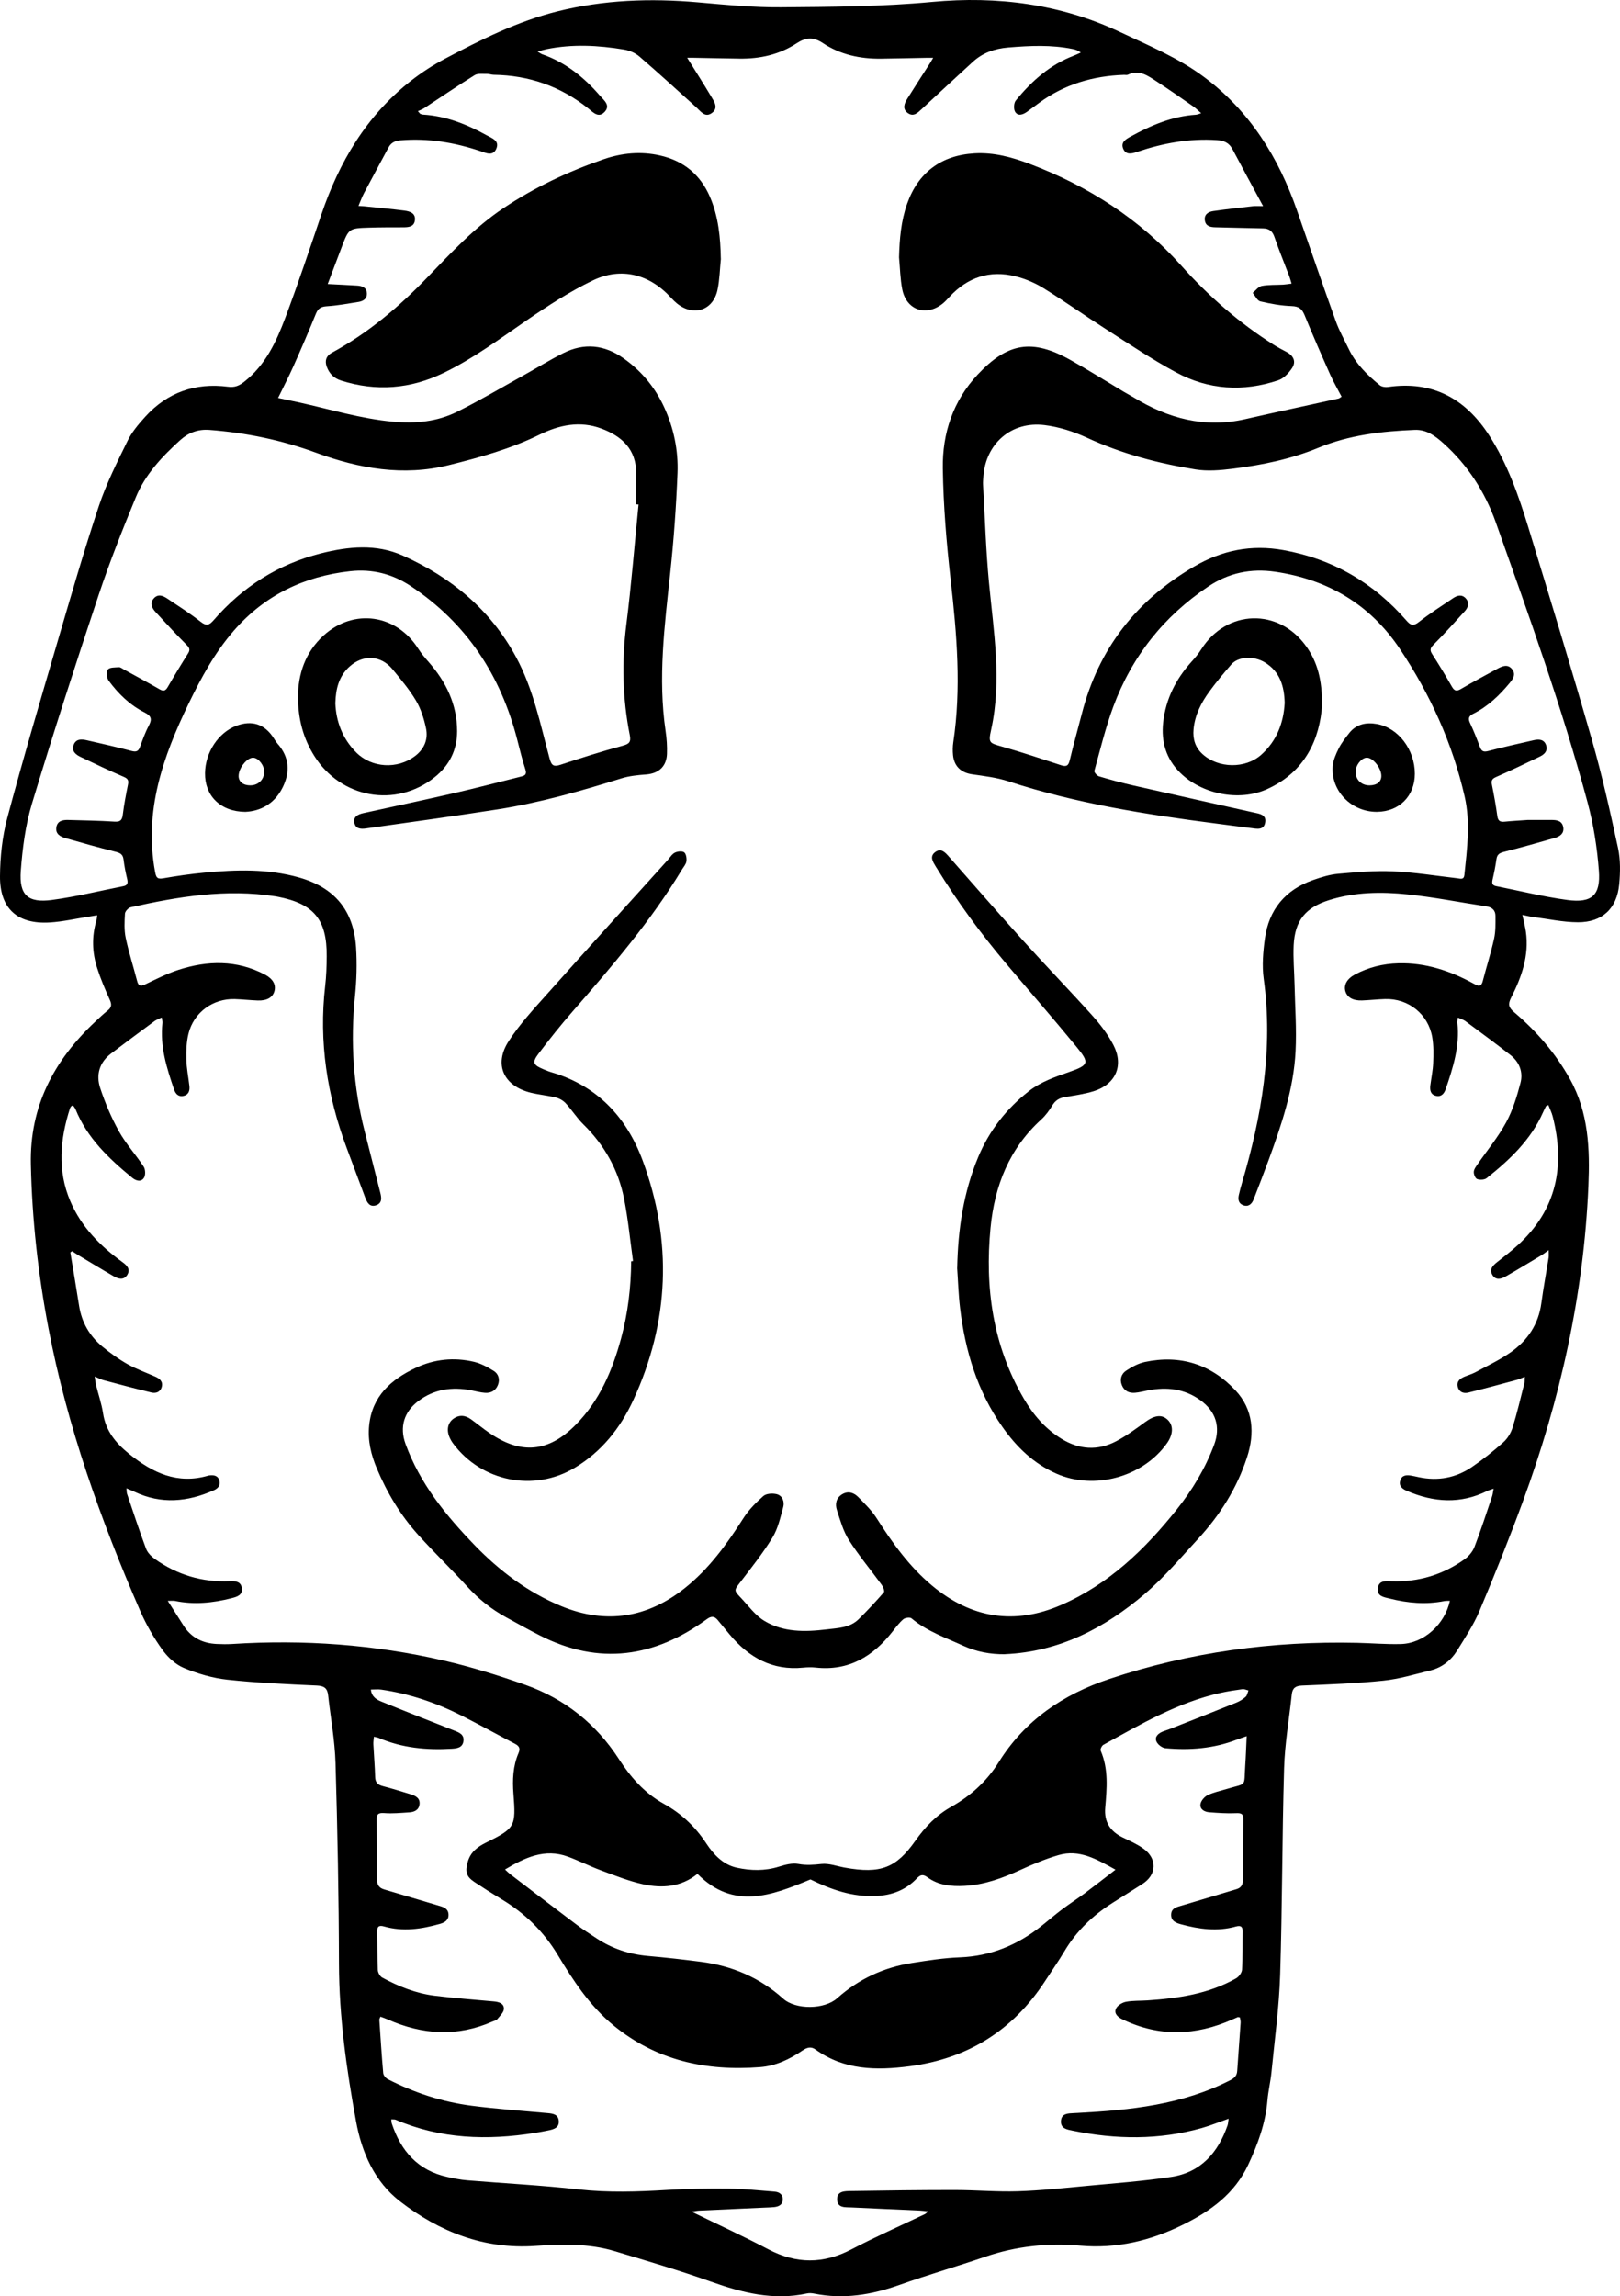 <?xml version="1.0" encoding="UTF-8"?>
<svg id="Layer_1" data-name="Layer 1" xmlns="http://www.w3.org/2000/svg" viewBox="0 0 635.16 900">
  <path d="M596.89,358.6c.54,2.55,1.07,4.51,1.36,6.49,1.36,9.39-1.66,17.87-5.81,26-1.3,2.54-.88,3.86,1.17,5.6,8.81,7.47,16.27,16.09,21.92,26.23,7.32,13.13,7.86,27.45,7.24,41.92-1.81,42.69-11.07,83.86-25.77,123.85-5.29,14.39-11.01,28.63-16.96,42.76-2.28,5.41-5.61,10.41-8.72,15.43-2.42,3.91-5.96,6.71-10.5,7.83-6.1,1.5-12.2,3.35-18.41,4-10.61,1.1-21.29,1.47-31.96,1.93-2.58.11-3.72,1.05-3.98,3.49-1.03,9.64-2.73,19.27-3.01,28.93-.79,26.98-.69,53.98-1.55,80.95-.41,12.77-2.16,25.51-3.41,38.25-.36,3.67-1.26,7.28-1.57,10.95-.76,8.96-3.75,17.17-7.54,25.24-5.36,11.42-14.74,18.15-25.62,23.53-12.74,6.29-25.99,9.45-40.26,8.19-12.71-1.12-25.17.2-37.33,4.38-11.1,3.81-22.41,7.04-33.46,10.99-10.94,3.91-21.94,5.74-33.45,3.44-.94-.19-1.97-.27-2.89-.07-13.08,2.84-25.32-.24-37.6-4.62-12.42-4.43-25.11-8.13-37.74-11.95-10.21-3.09-20.74-2.77-31.22-2.06-20.06,1.37-37.52-5.54-52.99-17.48-10.02-7.73-15.01-19.24-17.22-31.3-3.74-20.42-6.66-40.98-6.71-61.88-.06-26.21-.58-52.42-1.35-78.62-.26-8.89-1.92-17.74-2.9-26.61-.3-2.68-1.56-3.62-4.37-3.75-11.73-.54-23.48-1.04-35.14-2.3-5.8-.63-11.64-2.35-17.05-4.6-3.28-1.36-6.35-4.23-8.46-7.18-3.37-4.7-6.33-9.83-8.64-15.13-15.58-35.78-28.64-72.41-35.99-110.86-4.06-21.21-6.43-42.58-6.9-64.21-.49-22.74,9.02-40.68,25.11-55.8,1.63-1.53,3.24-3.09,4.99-4.47,1.6-1.26,1.66-2.43.83-4.26-1.83-4.06-3.59-8.19-4.94-12.42-1.97-6.13-2.16-12.4-.28-18.65.16-.52.16-1.09.28-2.03-1.28.21-2.28.39-3.29.54-5.08.79-10.13,1.96-15.24,2.28C6.86,362.33-.1,356.15,0,343.41c.06-7.6.88-15.42,2.83-22.74,6.16-23.07,12.93-45.97,19.65-68.89,5.24-17.88,10.41-35.8,16.29-53.48,2.93-8.79,7.17-17.18,11.25-25.53,1.67-3.42,4.27-6.5,6.86-9.36,8.72-9.63,19.69-13.48,32.53-11.83,2.5.32,4.19-.28,6.25-1.88,8.38-6.53,12.63-15.68,16.19-25.14,5.02-13.35,9.54-26.89,14.12-40.4,7-20.67,17.72-38.84,35.13-52.47,4.18-3.27,8.72-6.21,13.42-8.7,14.08-7.46,28.37-14.6,43.91-18.51C236.6-.08,255.06-.74,273.68.91c10.83.96,21.7,2.02,32.55,1.93,19.77-.16,39.53-.25,59.29-2.1,25.4-2.37,50.2.78,73.61,11.81,11.33,5.34,22.94,10.14,33.05,17.71,17.89,13.39,29.11,31.46,36.36,52.28,5.04,14.48,10.02,28.98,15.21,43.41,1.34,3.73,3.34,7.22,5.05,10.81,2.79,5.84,7.27,10.25,12.2,14.24.77.62,2.19.82,3.22.67,17.52-2.53,30.41,4.61,39.7,19.07,7.1,11.05,11.44,23.36,15.25,35.8,8.5,27.76,16.97,55.52,24.97,83.42,4.01,13.98,7.18,28.21,10.25,42.43.98,4.56.89,9.5.46,14.19-.87,9.48-6.63,14.92-16.16,14.89-5.96-.02-11.92-1.35-17.87-2.11-1.13-.15-2.24-.43-3.93-.77ZM571.58,398.8c-.09,1.02-.24,1.59-.18,2.13.99,9.07-1.69,17.49-4.56,25.88-.62,1.81-1.74,3.2-3.86,2.69-2.14-.51-2.42-2.28-2.17-4.17.37-2.89.99-5.77,1.1-8.66.13-3.38.21-6.83-.36-10.14-1.58-9.09-9.36-15.25-18.51-14.96-3.01.09-6,.44-9.01.55-3.56.14-5.86-1.21-6.55-3.66-.68-2.43.65-4.84,3.74-6.5,5.32-2.84,11.01-4.25,17.04-4.41,10.61-.29,20.28,2.93,29.45,7.94,1.57.86,2.95,1.72,3.65-.98,1.43-5.55,3.2-11.01,4.43-16.6.64-2.88.55-5.95.54-8.93,0-2.24-1.34-3.41-3.63-3.76-10.26-1.54-20.47-3.59-30.78-4.67-10.35-1.08-20.78-.94-30.88,2.26-9.19,2.91-13.34,8.04-13.82,17.6-.25,5.12.23,10.28.34,15.42.19,8.73.84,17.48.4,26.18-.74,14.8-5.47,28.74-10.52,42.54-1.9,5.2-3.91,10.36-5.91,15.51-.7,1.81-1.98,3.05-4.04,2.34-1.9-.66-2.18-2.32-1.76-4.1.35-1.51.74-3.02,1.18-4.51,7.77-26.21,12.35-52.72,8.55-80.21-.7-5.11-.24-10.51.46-15.66,1.55-11.41,8-19.16,18.89-22.99,3.19-1.12,6.52-2.16,9.86-2.46,7.14-.63,14.34-1.28,21.48-.96,8.41.37,16.78,1.75,25.17,2.71,1.23.14,2.62.73,2.83-1.3,1.06-10.24,2.44-20.49.1-30.73-4.78-20.89-13.52-40.06-25.38-57.82-11.69-17.5-28.29-27.28-48.98-30.29-9.41-1.37-18.14.44-26.11,5.77-17.51,11.72-30.02,27.47-37.31,47.18-3.02,8.17-5.08,16.7-7.4,25.11-.15.53,1.02,1.91,1.81,2.14,4.46,1.33,8.97,2.56,13.51,3.59,15.71,3.58,31.45,7.05,47.17,10.59,2.15.48,4.97.75,4.49,3.82-.51,3.3-3.36,2.54-5.64,2.26-4.53-.55-9.05-1.18-13.57-1.76-27.57-3.55-54.97-7.89-81.51-16.56-4.55-1.48-9.42-2.05-14.19-2.74-4.3-.62-7.05-3.08-7.49-7.54-.16-1.63-.14-3.32.1-4.94,3.19-21.26,1.4-42.39-1.01-63.58-1.65-14.54-2.87-29.2-3.09-43.82-.21-13.74,3.99-26.47,13.68-36.8,11.77-12.54,21.37-14.1,36.31-5.74,7.11,3.98,14.02,8.34,21.02,12.52,1.25.75,2.55,1.41,3.79,2.17,13.51,8.25,27.83,12.15,43.68,8.55,12.19-2.78,24.43-5.38,36.64-8.09.42-.09.78-.47,1.23-.74-1.53-2.95-3.15-5.71-4.45-8.61-3.44-7.72-6.83-15.45-10.03-23.27-1.01-2.48-2.2-3.52-5.05-3.62-4.14-.14-8.3-.89-12.34-1.85-1.19-.28-1.99-2.17-2.98-3.32,1.17-.95,2.24-2.48,3.55-2.73,2.74-.52,5.6-.35,8.41-.51,1.01-.06,2.01-.24,3.28-.4-.37-1.19-.57-2.02-.87-2.81-1.96-5.17-4.07-10.3-5.87-15.53-.8-2.31-2.14-3.26-4.46-3.3-6.21-.11-12.42-.3-18.63-.43-1.98-.04-3.84-.39-4.17-2.71-.33-2.36,1.38-3.37,3.31-3.65,5.17-.75,10.37-1.32,15.56-1.91.98-.11,1.98-.02,3.97-.02-4.3-7.97-8.19-15.1-11.99-22.29-1.33-2.53-3.27-3.4-6.08-3.59-10.86-.74-21.27,1.2-31.48,4.66-2.02.69-4.23,1.21-5.29-1.26-1.06-2.48.89-3.68,2.74-4.71,8.05-4.44,16.39-8.03,25.74-8.64.53-.03,1.05-.29,2.09-.59-1.26-1.09-2.12-1.98-3.12-2.67-4.78-3.32-9.55-6.67-14.43-9.84-3.37-2.19-6.78-4.73-11.22-2.58-.4.19-.96.04-1.44.05-12.14.4-23.34,3.68-33.24,10.91-1.65,1.2-3.26,2.44-4.93,3.62-1.56,1.1-3.51,1.76-4.59-.08-.63-1.07-.51-3.42.27-4.38,6.2-7.62,13.41-14.04,22.78-17.6.92-.35,1.81-.8,2.71-1.21-1.13-.89-2.13-1.18-3.15-1.39-8.38-1.71-16.78-1.31-25.24-.61-5.35.44-10.04,2.06-13.99,5.69-6.72,6.17-13.43,12.35-20.1,18.56-1.56,1.45-3.15,3.01-5.31,1.48-2.33-1.65-1.36-3.82-.2-5.69,2.92-4.69,5.95-9.31,8.93-13.97.34-.53.64-1.08,1.18-2-1.25,0-2.07-.01-2.9,0-5.82.11-11.64.25-17.46.33-8.24.11-16.07-1.56-23-6.19-3.57-2.38-6.66-2.15-10.11.12-6.79,4.46-14.4,6.16-22.45,6.05-6.02-.08-12.03-.22-18.05-.33-.79-.01-1.59,0-2.47,0,3.3,5.3,6.42,10.19,9.39,15.16,1.22,2.04,2.99,4.49.3,6.47-2.7,1.98-4.35-.61-6.11-2.2-7.42-6.69-14.78-13.44-22.35-19.96-1.6-1.38-3.89-2.35-6-2.7-10.11-1.69-20.27-2.21-30.41-.15-.97.2-1.92.51-3.51.93,1.03.61,1.39.91,1.81,1.06,9.18,3.18,16.43,9.04,22.69,16.27,1.58,1.83,4.28,3.77,1.75,6.4-2.36,2.45-4.47.08-6.29-1.38-10.87-8.7-23.27-13.03-37.15-13.23-.86-.01-1.72-.38-2.58-.35-1.65.05-3.63-.28-4.88.49-6.67,4.14-13.15,8.59-19.72,12.89-.78.51-1.68.83-2.53,1.23l.91,1.04c.36.1.71.28,1.07.3,9.04.54,17.19,3.8,25,8.12,2.06,1.14,5.08,2.07,3.78,5.21-1.31,3.15-4.09,1.71-6.33.96-10.15-3.39-20.5-5.12-31.24-4.21-2.15.18-3.69.9-4.71,2.81-3.2,5.99-6.46,11.95-9.63,17.95-.79,1.5-1.36,3.12-2.15,4.95.98.06,1.54.08,2.1.13,5.29.55,10.6,1.02,15.87,1.7,2.15.28,4.53.98,4.15,3.85-.35,2.62-2.62,2.7-4.76,2.71-4.37,0-8.74,0-13.11.13-8.04.25-8.04.29-10.87,7.75-1.74,4.6-3.49,9.19-5.44,14.35,4.13.21,7.77.38,11.4.6,1.96.12,3.81.62,3.95,3,.12,2.16-1.43,3.11-3.29,3.41-4.11.66-8.23,1.42-12.38,1.69-2.26.15-3.44.78-4.31,2.94-2.81,6.93-5.78,13.79-8.83,20.62-1.8,4.04-3.85,7.96-6,12.39,2.89.61,5.6,1.16,8.31,1.76,12.2,2.7,24.16,6.38,36.75,7.54,8.92.82,17.34,0,25.22-3.93,8.76-4.36,17.21-9.37,25.77-14.12,5.26-2.92,10.38-6.11,15.75-8.81,8.19-4.12,16.13-3.32,23.64,2,6.98,4.94,12.26,11.27,15.86,19.01,3.83,8.26,5.67,17.06,5.31,26.05-.52,13.08-1.46,26.17-2.86,39.18-2.21,20.58-4.85,41.11-1.81,61.83.44,2.96.65,6.01.54,9-.19,4.98-3.31,7.7-8.2,8.06-3.26.24-6.6.57-9.7,1.54-15.96,4.98-32.02,9.56-48.56,12.15-17.17,2.69-34.39,5.02-51.59,7.47-2.04.29-4.16.15-4.53-2.4-.35-2.34,1.51-3.11,3.41-3.58.47-.12.95-.21,1.42-.31,11.47-2.52,22.97-4.96,34.41-7.59,8.61-1.98,17.16-4.21,25.73-6.36,1.42-.36,2.85-.57,2.11-2.85-1.25-3.87-2.21-7.84-3.23-11.79-6.47-25.17-19.84-45.56-41.66-60.08-7.24-4.82-15.2-6.84-23.82-5.88-18.1,2.01-33.51,9.43-45.57,23.27-7.47,8.57-12.84,18.47-17.76,28.63-10.08,20.84-17.59,42.17-13.16,65.94.42,2.26.85,2.94,3.22,2.53,5.35-.93,10.74-1.71,16.15-2.22,12.42-1.18,24.85-1.55,37.02,1.89,13.99,3.95,21.48,12.93,22.41,27.43.41,6.36.22,12.84-.43,19.19-1.83,17.88-.64,35.49,3.8,52.89,2.04,8,4.05,16,6.11,23.99.52,2.02.8,4.11-1.54,4.96-2.57.93-3.63-1.04-4.39-3.07-2.42-6.46-4.82-12.92-7.23-19.37-7.67-20.52-10.97-41.61-8.43-63.5.45-3.85.57-7.75.6-11.63.1-14.37-5-20.54-19.1-23.31-.38-.07-.76-.14-1.15-.2-19.19-2.99-37.93.13-56.57,4.3-.94.21-2.23,1.6-2.28,2.51-.19,3.15-.35,6.43.29,9.49,1.2,5.69,3.01,11.25,4.47,16.89.5,1.94,1.29,2.23,3.1,1.37,4.29-2.04,8.56-4.24,13.05-5.7,11.48-3.73,22.91-3.96,33.94,1.82,3.15,1.65,4.42,3.96,3.75,6.48-.65,2.47-2.92,3.82-6.51,3.69-3.01-.11-6-.45-9.01-.55-8.54-.28-16.11,5.2-18.18,13.56-.8,3.24-.91,6.73-.83,10.09.08,3.48.8,6.93,1.19,10.41.2,1.79-.26,3.4-2.23,3.88-1.98.48-3.16-.73-3.75-2.43-2.9-8.48-5.62-16.99-4.58-26.17.07-.59-.16-1.21-.3-2.14-1.17.59-2.1.9-2.85,1.45-5.69,4.2-11.37,8.42-17.01,12.69-4.59,3.48-5.96,8.36-4.25,13.52,1.93,5.85,4.37,11.62,7.36,16.99,2.72,4.88,6.6,9.11,9.68,13.82.71,1.08.79,3.33.12,4.38-1.13,1.78-3.11,1.2-4.6-.02-9.14-7.51-17.66-15.54-22.23-26.85-.23-.56-.68-1.04-1.03-1.54-.37.22-.58.28-.69.41-.18.22-.36.47-.45.74-3.91,12.15-5.02,24.38.12,36.42,4.27,10.01,11.67,17.54,20.39,23.84,1.75,1.26,3.35,2.79,1.92,5.07-1.33,2.11-3.42,1.59-5.18.58-4.78-2.76-9.49-5.64-14.23-8.48-.74-.45-1.46-.94-2.18-1.42-.24.16-.48.32-.71.48,1.15,6.96,2.34,13.92,3.43,20.89,1.02,6.54,4.13,11.92,9.18,16.07,3.06,2.51,6.31,4.87,9.75,6.81,3.45,1.95,7.23,3.3,10.87,4.9,1.74.76,3.13,1.86,2.63,3.96-.5,2.1-2.27,2.73-4.11,2.28-6.3-1.51-12.55-3.19-18.81-4.85-.97-.26-1.88-.78-3.39-1.42.24,1.54.31,2.47.53,3.37.91,3.68,2.17,7.29,2.74,11.02,1.05,6.91,4.92,11.64,10.2,15.92,9.23,7.47,18.99,12.1,31.13,8.52.09-.03.19-.03.29-.05,1.78-.23,3.43.01,4,1.98.57,1.95-.61,3.14-2.25,3.87-10.24,4.53-20.56,5.5-30.98.58-.92-.43-1.86-.81-3.19-1.39.1,1.07.04,1.64.21,2.15,2.43,7.17,4.78,14.38,7.43,21.47.59,1.59,2.05,3.08,3.48,4.1,8.76,6.21,18.55,9.15,29.32,8.69,2.12-.09,4.4.03,4.77,2.67.4,2.83-1.91,3.45-4.05,4-7.33,1.86-14.71,2.61-22.21,1.05-.6-.12-1.25-.02-2.77-.02,2.31,3.63,4.25,6.7,6.21,9.75,3.03,4.72,7.49,6.9,12.97,7.16,2.03.1,4.08.12,6.11,0,28-1.79,55.73.2,83.05,6.53,10.75,2.49,21.37,5.79,31.78,9.47,15.48,5.47,27.8,15.26,36.77,29.13,4.59,7.09,10.04,13.33,17.57,17.5,6.82,3.78,12.3,8.89,16.65,15.5,2.85,4.33,6.57,8.4,12.03,9.57,5.44,1.17,10.94,1.31,16.42-.4,2.46-.77,5.26-1.53,7.68-1.08,3.13.58,5.96.34,9.05.01,2.95-.32,6.07.87,9.12,1.42,14.2,2.57,20.2.08,27.69-10.5,3.85-5.44,8.25-10.06,14.01-13.29,7.71-4.31,14.02-10.07,18.7-17.55,10.26-16.43,25.22-26.54,43.3-32.58,31.56-10.54,64.01-14.94,97.21-14.18,5.72.13,11.46.63,17.17.47,8.94-.25,17.18-7.64,19.2-16.95-.8.04-1.54-.02-2.24.12-7.2,1.41-14.31.78-21.36-.99-2.25-.56-5.09-.87-4.66-4.07.42-3.2,3.28-2.78,5.57-2.71,10.47.31,19.98-2.57,28.46-8.64,1.63-1.17,3.16-2.99,3.87-4.84,2.51-6.52,4.66-13.18,6.9-19.8.28-.83.34-1.73.59-3.02-1.19.42-1.84.58-2.42.87-10.51,5.23-21.02,4.54-31.53.02-1.83-.79-3.37-1.91-2.62-4.17.69-2.11,2.52-2.14,4.36-1.81.95.17,1.9.38,2.85.59,7.52,1.6,14.57.3,20.87-3.99,4.32-2.94,8.43-6.23,12.33-9.7,1.64-1.46,2.96-3.66,3.62-5.78,1.78-5.74,3.14-11.62,4.63-17.45.17-.66.09-1.39.15-2.46-1.22.51-1.98.93-2.79,1.15-6.44,1.73-12.87,3.49-19.35,5.08-1.83.45-3.61-.15-4.14-2.25-.53-2.11.84-3.23,2.59-3.97,1.43-.6,2.96-1.02,4.32-1.75,4.68-2.54,9.55-4.82,13.89-7.86,6.59-4.63,10.85-10.96,11.96-19.21.8-5.96,1.92-11.89,2.85-17.83.12-.79.02-1.61.02-2.97-1.22.88-1.94,1.48-2.74,1.96-4.74,2.84-9.45,5.71-14.25,8.44-1.77,1-3.87,1.47-5.12-.75-1.21-2.15.22-3.6,1.85-4.9,2.74-2.17,5.52-4.3,8.1-6.64,15.3-13.89,18.71-31.06,13.75-50.48-.39-1.53-1.12-2.97-1.7-4.48-.61.3-.87.33-.94.47-.41.77-.79,1.55-1.14,2.34-4.78,10.84-13.1,18.66-22.13,25.84-.85.67-2.64.75-3.72.35-.72-.27-1.37-1.87-1.31-2.84.06-1.04.88-2.09,1.53-3.03,3.74-5.43,8.01-10.57,11.14-16.33,2.6-4.77,4.24-10.17,5.63-15.47,1.11-4.2-.39-8.17-3.91-10.93-5.8-4.53-11.73-8.9-17.65-13.28-.79-.59-1.82-.87-3-1.42ZM488.81,680.47c-1.69.59-2.76.92-3.8,1.33-9.07,3.53-18.5,4.28-28.08,3.4-1.3-.12-3.06-1.48-3.54-2.69-.76-1.9.83-3.18,2.6-3.89.72-.29,1.48-.49,2.2-.77,8.85-3.49,17.7-6.95,26.52-10.51,1.33-.54,2.62-1.34,3.68-2.29.62-.55.75-1.64,1.1-2.49-.79-.18-1.62-.6-2.37-.5-2.88.39-5.77.83-8.61,1.46-16.65,3.71-31.19,12.22-45.89,20.34-.62.34-1.31,1.75-1.08,2.28,3.15,7.29,2.43,14.85,1.79,22.41-.47,5.56,1.98,9.27,6.89,11.65,2.7,1.31,5.5,2.54,7.94,4.25,5.66,3.95,5.45,10.35-.27,13.97-3.94,2.49-7.88,4.98-11.81,7.48-7.65,4.86-14.03,10.96-18.71,18.82-2.38,4-5.07,7.82-7.61,11.73-12.57,19.33-30.29,30.41-53.17,33.4-13.02,1.7-25.62,1.54-36.86-6.57-1.82-1.31-3.42-.73-5.07.39-5.05,3.44-10.52,6.05-16.64,6.52-21.18,1.64-40.76-2.59-57.55-16.41-9.23-7.59-15.69-17.45-21.76-27.52-5.5-9.13-12.78-16.27-21.85-21.74-3.66-2.21-7.26-4.51-10.82-6.86-3.35-2.21-3.73-4.18-2.64-7.95,1.12-3.87,3.83-5.86,7.16-7.51,11.43-5.66,11.75-6.3,10.75-19.12-.43-5.48-.2-10.9,2.01-16.02.83-1.92.1-2.82-1.53-3.66-6.97-3.64-13.85-7.45-20.86-11-9.94-5.03-20.4-8.56-31.45-10.17-1.26-.18-2.56-.02-4.08-.02.35,2.94,2.31,3.97,4.22,4.75,9.44,3.84,18.92,7.56,28.4,11.29,1.97.77,4.03,1.54,3.69,4.14-.34,2.6-2.49,2.89-4.62,3.02-9.81.58-19.4-.3-28.54-4.22-.5-.22-1.07-.28-1.95-.5-.09,1.14-.26,2.07-.21,2.99.21,4.27.58,8.53.7,12.79.06,2.15,1.02,3.07,3,3.59,3.66.95,7.28,2.09,10.9,3.19,1.95.6,3.78,1.51,3.49,3.96-.26,2.21-2.02,3.01-3.99,3.13-3.28.21-6.59.54-9.85.29-2.46-.19-3.04.56-2.99,2.83.14,7.67.18,15.34.15,23.01,0,2.14.69,3.46,2.84,4.09,7.16,2.08,14.28,4.28,21.44,6.37,1.87.54,3.66,1.13,3.77,3.41.11,2.26-1.5,3.2-3.41,3.73-7.19,2.03-14.45,3.1-21.82,1-1.88-.54-2.78-.13-2.74,1.93.08,5.05.02,10.1.25,15.14.05,1.04.87,2.49,1.75,2.97,6.44,3.48,13.23,6.19,20.53,7.1,7.7.95,15.44,1.52,23.17,2.23,1.98.18,4.07.76,3.98,2.94-.05,1.38-1.58,2.76-2.59,4.02-.38.48-1.18.63-1.81.9-13.86,6.11-27.58,5.24-41.2-.82-.9-.4-1.85-.71-2.8-1.07-.25.67-.45.95-.43,1.21.47,6.97.9,13.95,1.52,20.91.08.85.96,1.95,1.77,2.37,10.37,5.32,21.34,8.93,32.87,10.42,9.9,1.28,19.88,1.98,29.84,2.89,2.05.19,4.08.47,4.34,2.95.28,2.69-1.79,3.37-3.89,3.8-1.81.37-3.62.72-5.44,1.01-18.65,2.99-36.96,2.41-54.61-5.16-.45-.19-1.03-.09-1.73-.14.09.72.07,1.21.22,1.65,3.6,10.77,10.24,18.4,21.76,20.91,2.56.56,5.14,1.11,7.75,1.32,14.61,1.21,29.26,1.96,43.82,3.58,11.57,1.28,23.04.9,34.58.2,8.04-.48,16.11-.61,24.16-.52,6.01.07,12.01.7,18.01,1.18,1.79.14,3.25,1.07,3.2,3.1-.05,2.04-1.56,2.77-3.35,2.96-1.25.14-2.52.15-3.78.21-8.53.38-17.07.76-25.6,1.16-.85.04-1.69.23-3.03.42,10.49,5.12,20.45,9.69,30.14,14.78,10.95,5.75,21.52,5.76,32.5.03,9.46-4.94,19.24-9.26,28.87-13.86.31-.15.54-.44,1.24-1.04-1.42-.16-2.33-.31-3.25-.35-8.92-.41-17.85-.76-26.77-1.21-2.34-.12-5.52.34-5.64-3.06-.13-3.44,3.06-3.34,5.4-3.38,13.57-.22,27.15-.4,40.73-.39,8.24,0,16.49.75,24.71.49,9.01-.29,18.01-1.26,26.99-2.11,11.1-1.05,22.26-1.85,33.27-3.54,11.52-1.78,18.25-9.53,21.96-20.18.25-.72.25-1.54.41-2.62-3.88,1.36-7.19,2.73-10.62,3.69-16.72,4.7-33.57,4.48-50.46,1.02-2.23-.46-4.8-.8-4.64-3.78.17-3.03,2.78-3,5.05-3.12.48-.02.97-.05,1.45-.07,20.65-1.1,41.07-3.17,59.9-12.84,1.72-.88,2.58-1.8,2.7-3.63.43-6.3.92-12.59,1.34-18.88.05-.71-.19-1.44-.29-2.07-.48-.08-.69-.18-.84-.12-.72.29-1.42.62-2.13.93-14.36,6.38-28.71,6.88-43.06-.05-1.81-.87-3.44-2.27-2.53-4.24.58-1.25,2.45-2.37,3.91-2.65,2.74-.52,5.61-.35,8.41-.55,12.09-.82,23.98-2.53,34.73-8.63,1.11-.63,2.28-2.21,2.35-3.42.31-4.94.18-9.9.26-14.85.03-1.95-.68-2.61-2.67-2.05-7.26,2.03-14.43,1.06-21.55-.88-1.99-.54-3.85-1.31-3.84-3.7.01-2.62,2.15-3.05,4.18-3.64,7.16-2.08,14.28-4.29,21.42-6.41,1.9-.56,2.56-1.81,2.56-3.69.02-7.87.04-15.73.18-23.59.04-2.34-.91-2.61-3.01-2.51-3.47.15-6.96-.1-10.43-.37-1.86-.15-3.71-1.17-3.39-3.21.2-1.3,1.55-2.87,2.79-3.48,2.33-1.13,4.96-1.66,7.46-2.42,8.2-2.47,6.71-.57,7.3-9.2.25-3.63.36-7.28.56-11.47ZM250.36,197.74c-.3-.02-.6-.03-.91-.05,0-4.07.01-8.15,0-12.22-.04-9.35-5.54-14.47-13.66-17.5-8.46-3.16-16.59-1.39-24.24,2.38-11.34,5.58-23.35,8.91-35.52,11.94-17.93,4.46-35.27,1.34-51.97-4.8-13.68-5.03-27.55-7.88-41.94-8.99-4.45-.34-8.19,1.05-11.46,4-7.11,6.44-13.7,13.41-17.39,22.36-5.21,12.64-10.27,25.37-14.59,38.33-9.06,27.17-17.87,54.42-26.16,81.83-2.56,8.46-3.71,17.48-4.37,26.33-.7,9.45,2.81,12.63,12.19,11.38,9.41-1.25,18.67-3.56,28-5.39,1.64-.32,1.9-1.21,1.54-2.75-.61-2.55-1.13-5.13-1.44-7.72-.25-2.03-1.32-2.58-3.18-3.04-6.58-1.63-13.1-3.48-19.62-5.34-2.06-.59-3.95-1.68-3.54-4.24.41-2.58,2.54-2.93,4.7-2.87,6.01.17,12.03.26,18.04.65,2.3.15,3.04-.53,3.31-2.76.48-3.94,1.25-7.86,2.03-11.76.32-1.6,0-2.32-1.65-3.03-5.7-2.43-11.29-5.12-16.88-7.78-1.93-.92-3.69-2.28-2.77-4.74.91-2.46,3.14-2.28,5.21-1.81,5.86,1.34,11.73,2.65,17.54,4.19,1.86.49,2.65.06,3.27-1.63,1.04-2.82,2.05-5.69,3.46-8.33,1.36-2.57.9-3.85-1.72-5.16-5.73-2.89-10.27-7.33-14.04-12.45-.77-1.05-1-3.47-.31-4.36.7-.9,2.83-.79,4.35-.9.59-.04,1.24.51,1.83.83,4.68,2.57,9.38,5.1,14.01,7.76,1.49.86,2.34.81,3.26-.77,2.57-4.45,5.24-8.86,7.98-13.2.94-1.48.56-2.25-.6-3.42-4.16-4.19-8.17-8.52-12.16-12.88-1.37-1.5-2.32-3.37-.71-5.23,1.74-2.01,3.73-1.09,5.49.1,4.35,2.92,8.79,5.74,12.9,8.97,2.24,1.76,3.34,1.47,5.11-.57,11.31-13.06,25.27-21.98,42.09-26.21,10.74-2.7,21.63-3.8,32.02.84,19.02,8.5,34.43,21.19,44.5,39.85,6.74,12.48,9.49,26.25,13.12,39.72.76,2.81,1.64,3.31,4.31,2.43,8.01-2.64,16.06-5.22,24.21-7.41,2.64-.71,3.48-1.42,2.93-4.19-2.86-14.4-3.19-28.84-1.34-43.46,1.97-15.59,3.21-31.28,4.77-46.93ZM598.79,321.37c3.25,0,6.36,0,9.47,0,2.17,0,4.25.33,4.66,2.92.37,2.4-1.33,3.55-3.3,4.12-6.61,1.89-13.22,3.78-19.89,5.45-1.75.44-2.75.99-3.01,2.87-.38,2.69-.91,5.36-1.52,8-.32,1.38-.18,2.27,1.36,2.58,9.32,1.85,18.59,4.17,27.99,5.43,9.59,1.28,13.06-1.85,12.33-11.49-.68-8.94-2.07-17.97-4.4-26.63-10.01-37.25-23.11-73.52-36-109.84-4.24-11.93-10.99-22.47-20.55-31.03-3.25-2.91-6.6-5.45-11.28-5.26-12.88.52-25.73,2.04-37.62,6.96-10.95,4.53-22.23,6.83-33.79,8.27-4.78.6-9.79,1.02-14.49.27-14.69-2.37-28.99-6.16-42.62-12.45-5.2-2.4-10.94-4.23-16.61-4.93-12.97-1.6-23.06,7.25-23.96,20.15-.07,1.06-.19,2.14-.13,3.2.73,12.78,1.11,25.6,2.32,38.33,1.82,19.22,5.11,38.34.86,57.67-1.18,5.37-.74,5.23,4.63,6.77,7.65,2.19,15.2,4.7,22.76,7.19,2.07.68,2.9.26,3.42-1.93,1.46-6.14,3.19-12.21,4.76-18.32,6.54-25.41,21.36-44.4,44-57.61,11-6.42,22.47-8.7,34.96-6.46,19.4,3.48,35.42,12.83,48.3,27.64,1.69,1.94,2.72,2.24,4.89.54,4.27-3.34,8.87-6.27,13.37-9.31,1.64-1.11,3.47-1.63,5.01.08,1.52,1.69.94,3.52-.39,4.99-4.02,4.45-8.05,8.9-12.28,13.16-1.31,1.32-1.49,2.14-.52,3.66,2.66,4.17,5.25,8.39,7.69,12.7,1.02,1.8,1.87,1.99,3.64.95,4.69-2.75,9.48-5.31,14.26-7.91,1.95-1.06,4.09-1.95,5.78.23,1.57,2.03.29,3.82-1.07,5.46-4,4.82-8.48,9.1-14.14,11.93-1.73.86-2.21,1.79-1.32,3.66,1.45,3.07,2.7,6.24,3.89,9.42.65,1.74,1.51,2.02,3.31,1.54,5.91-1.55,11.87-2.89,17.83-4.24,2.02-.46,4.05-.32,4.82,2.03.71,2.16-.68,3.54-2.45,4.39-5.67,2.73-11.34,5.46-17.1,7.98-1.57.69-2.06,1.33-1.73,3,.82,4.09,1.57,8.2,2.13,12.33.26,1.94,1.1,2.41,2.89,2.22,2.99-.31,6-.45,8.86-.66ZM197.99,732.72c.82.75,1.4,1.36,2.05,1.86,8.7,6.64,17.4,13.29,26.15,19.87,2.48,1.87,5.1,3.55,7.69,5.26,6.12,4.04,12.84,6.27,20.16,6.92,6.96.61,13.91,1.39,20.84,2.29,12.15,1.58,22.97,6.17,32.17,14.43,4.94,4.43,16.19,4.3,21.17-.15,8.42-7.52,18.26-12.08,29.35-13.83,6.23-.99,12.51-1.96,18.79-2.2,12.05-.47,22.47-4.8,31.79-12.16,2.74-2.16,5.38-4.47,8.17-6.57,2.93-2.21,6.04-4.2,8.99-6.39,3.93-2.93,7.78-5.96,12.05-9.24-7.35-4.07-14.15-8.13-22.37-5.71-5.09,1.5-10.05,3.57-14.88,5.79-7.03,3.23-14.18,5.86-21.98,6.27-5.14.27-10.2-.22-14.46-3.34-1.94-1.42-2.89-.96-4.31.51-4.24,4.42-9.53,6.45-15.62,6.78-9.53.51-18.07-2.59-25.99-6.48-15.29,6.37-30.18,12.04-44.29-2.18-6.47,5.22-13.9,5.71-21.39,4.06-5.63-1.25-11.08-3.45-16.52-5.46-4.36-1.61-8.53-3.75-12.89-5.35-9.08-3.33-16.81.34-24.69,5.05Z" style="fill: #000; stroke-width: 0px;"/>
  <path d="M394.1,648.36c-5.76.07-11.26-.96-16.47-3.34-6.96-3.18-14.26-5.69-20.26-10.73-.59-.5-2.5-.25-3.2.35-1.6,1.37-2.89,3.12-4.21,4.8-7.67,9.79-17.2,15.55-30.13,14.15-1.63-.18-3.31-.13-4.95.03-12.06,1.2-21.23-3.96-28.72-12.9-1.62-1.93-3.2-3.9-4.82-5.83-1.31-1.55-2.54-1.5-4.23-.26-20.5,14.98-42.21,18.16-65.34,6.42-4.5-2.28-8.91-4.76-13.34-7.17-5.76-3.14-10.78-7.17-15.23-12.04-6.22-6.8-12.85-13.24-19.05-20.07-7.04-7.76-12.39-16.65-16.44-26.31-2.25-5.35-3.57-10.87-2.98-16.74,1.16-11.55,8.65-18.07,18.31-22.62,7.23-3.41,14.97-4.2,22.76-2.36,2.75.65,5.41,2.08,7.83,3.61,1.81,1.15,2.44,3.28,1.6,5.45-.88,2.27-2.77,3.27-5.09,3.1-1.82-.13-3.62-.65-5.43-.99-7.49-1.42-14.5-.47-20.73,4.24-5.59,4.23-7.38,10.2-4.99,16.76,5.64,15.52,15.78,27.98,27.04,39.64,9.82,10.16,20.98,18.58,34.08,23.97,17.51,7.22,33.83,4.6,48.6-7.25,9.37-7.52,16.29-17.08,22.69-27.13,2.09-3.29,4.94-6.2,7.89-8.78,1.15-1.01,3.67-1.16,5.3-.72,2.19.59,3.07,2.93,2.5,5.01-1.12,4.08-2.05,8.42-4.21,11.95-3.72,6.11-8.23,11.75-12.58,17.46-2.47,3.24-2.68,3.17.23,6.24,2.92,3.08,5.53,6.76,9.05,8.92,7.51,4.59,16.07,4.43,24.53,3.4,4.39-.54,9.07-.59,12.51-3.96,3.46-3.38,6.75-6.94,9.93-10.59.37-.42-.25-2.08-.83-2.87-4.28-5.88-8.99-11.48-12.89-17.6-2.24-3.51-3.41-7.77-4.71-11.8-.75-2.31-.31-4.71,2.08-6.14,2.41-1.45,4.64-.59,6.35,1.15,2.57,2.6,5.25,5.23,7.19,8.28,6.19,9.7,12.82,18.98,21.75,26.41,15.34,12.77,32.26,15.5,50.54,7.56,18.65-8.1,32.87-21.78,45.36-37.46,6.16-7.73,11.18-16.1,14.65-25.37,2.58-6.92.67-13.03-5.36-17.4-6.24-4.53-13.18-5.31-20.54-3.89-1.71.33-3.42.8-5.15.94-2.32.19-4.23-.7-5.14-3-.91-2.3-.18-4.46,1.71-5.69,2.23-1.46,4.74-2.83,7.32-3.38,13.86-2.95,25.92.91,35.51,11.13,7.03,7.49,7.61,16.83,4.53,26.25-3.94,12.08-10.61,22.66-19.21,31.97-6.78,7.35-13.28,15.09-20.86,21.54-15.73,13.41-33.54,22.69-54.77,23.63Z" style="fill: #000; stroke-width: 0px;"/>
  <path d="M282.64,101.41c-.41,4.05-.48,8.16-1.31,12.13-1.68,8.08-9.3,10.62-15.8,5.48-.83-.66-1.6-1.41-2.32-2.2-8.41-9.28-19.53-12.32-30.79-6.9-8.95,4.31-17.4,9.79-25.62,15.42-10.73,7.35-21.13,15.15-32.91,20.83-13.02,6.28-26.38,7.36-40.18,2.98-2.8-.89-4.64-2.75-5.61-5.47-.83-2.33-.2-4.23,2.01-5.43,14.13-7.67,26.25-17.89,37.33-29.41,9.35-9.72,18.55-19.62,29.85-27.19,12.25-8.2,25.48-14.44,39.39-19.23,7.19-2.48,14.58-3.18,22.09-1.48,9.26,2.09,15.81,7.48,19.59,16.23,3.34,7.75,4.11,15.91,4.26,24.25Z" style="fill: #000; stroke-width: 0px;"/>
  <path d="M352.49,100.89c.19-7.15.76-14.19,3.15-20.97,4.35-12.32,13.35-19.04,26.39-19.81,7.64-.45,14.79,1.51,21.84,4.19,22.89,8.69,42.92,21.54,59.35,39.89,10.66,11.91,22.64,22.37,36.18,30.95,1.63,1.04,3.36,1.92,5.07,2.83,2.68,1.44,3.78,3.75,2.14,6.25-1.29,1.97-3.28,4.09-5.41,4.81-13.72,4.64-27.34,3.78-40.06-3.07-9.54-5.13-18.57-11.23-27.72-17.08-8.17-5.22-16.08-10.86-24.33-15.96-3.34-2.06-7.14-3.67-10.94-4.62-10.08-2.52-18.74.36-25.82,7.97-.86.92-1.7,1.88-2.67,2.67-6.54,5.27-14.34,2.62-15.93-5.62-.79-4.07-.85-8.29-1.24-12.44Z" style="fill: #000; stroke-width: 0px;"/>
  <path d="M375.29,496.96c.3-15.01,2.44-29.63,8.28-43.55,4.34-10.34,11.02-18.86,19.86-25.77,4.71-3.68,10.2-5.52,15.69-7.46,7.79-2.75,8.18-3.52,2.92-9.93-8.99-10.96-18.31-21.63-27.46-32.46-10.04-11.88-19.23-24.4-27.38-37.66-.1-.17-.21-.33-.31-.49-1.12-1.86-2.54-3.94-.22-5.67,2.29-1.7,3.9.11,5.37,1.78,9.75,11.07,19.43,22.21,29.32,33.16,8.92,9.87,18.18,19.42,27.07,29.31,3.08,3.44,5.96,7.24,8.09,11.32,4.2,8.04.95,15.45-7.72,18.15-3.68,1.14-7.57,1.66-11.39,2.32-2.16.38-3.67,1.33-4.83,3.27-1.19,1.97-2.61,3.92-4.3,5.46-12.56,11.42-18.33,26.02-19.92,42.5-2.27,23.56.92,46.14,13.03,66.9,3.7,6.35,8.43,11.87,14.8,15.78,6.93,4.26,14.17,4.75,21.35,1,4.02-2.09,7.72-4.84,11.39-7.52,3.68-2.7,6.54-3.15,8.87-.95,2.34,2.22,2.22,5.75-.31,9.28-9.45,13.21-28.44,18.41-43.32,11.84-8.89-3.93-15.61-10.42-21.11-18.25-9.86-14.01-14.66-29.88-16.65-46.7-.62-5.2-.77-10.45-1.14-15.68Z" style="fill: #000; stroke-width: 0px;"/>
  <path d="M248.2,494.28c-1.14-8.15-1.92-16.37-3.51-24.43-2.24-11.32-7.69-21.04-15.99-29.19-2.54-2.49-4.46-5.6-6.88-8.22-.97-1.05-2.43-1.91-3.82-2.26-3.29-.82-6.71-1.11-10-1.93-10.55-2.65-14.48-11.04-8.58-20.15,4.44-6.87,10.15-12.96,15.62-19.1,15.5-17.39,31.16-34.62,46.76-51.92.91-1.01,1.67-2.33,2.81-2.89,1.03-.52,2.85-.7,3.63-.12.78.58,1.05,2.36.89,3.52-.17,1.16-1.14,2.21-1.79,3.29-12.21,20.21-27.52,38.01-42.98,55.72-4.59,5.26-8.95,10.73-13.16,16.3-2.65,3.5-2.2,4.48,1.81,6.17,1.07.45,2.16.9,3.27,1.22,17.94,5.27,29.42,17.69,35.68,34.54,11.77,31.68,10.5,63.25-3.7,94-5.04,10.91-12.4,20.16-22.94,26.47-15.97,9.56-36.59,5.42-47.7-9.58-.57-.77-1.06-1.64-1.43-2.53-1.17-2.8-.59-5.54,1.54-7.1,2.36-1.71,4.75-1.4,7.01.24,2.36,1.71,4.61,3.56,7.01,5.21,12.49,8.64,23.23,7.72,33.93-3.06,9.38-9.45,14.4-21.28,17.83-33.89,2.69-9.89,3.88-20,3.96-30.24.24-.03.47-.07.71-.1Z" style="fill: #000; stroke-width: 0px;"/>
  <path d="M518.37,276.28c-.93,13.26-6.47,26.2-21.62,33.03-10.93,4.94-25.56,1.97-34.08-6.47-5.49-5.44-7.45-12.16-6.62-19.7,1.01-9.18,5-17.03,11.17-23.84,1.36-1.5,2.67-3.08,3.75-4.79,9.94-15.7,30.36-16.32,41.17-1.17,4.37,6.13,6.23,13.07,6.22,22.94ZM503.69,275.55c-.15-6.59-1.86-12.28-7.7-15.88-4.37-2.7-10.47-2.4-13.2.72-2.99,3.44-5.93,6.94-8.61,10.62-3.23,4.42-5.71,9.26-6.22,14.86-.35,3.79.66,7.11,3.56,9.73,6.18,5.6,16.79,5.77,23,.21,6.05-5.42,8.72-12.43,9.17-20.26Z" style="fill: #000; stroke-width: 0px;"/>
  <path d="M116.82,273.14c.07-8.82,2.77-17.44,10.05-24.06,11.84-10.77,28.51-8.35,37.11,5.17,1.19,1.86,2.64,3.58,4.1,5.24,6.82,7.76,11.12,16.58,11.14,27.08.02,7.44-3.07,13.51-8.91,18.14-15.16,12.02-36.65,8.18-47.08-8.42-4.29-6.83-6.34-14.31-6.41-23.16ZM131.48,275.56c.27,7.15,2.75,13.93,8.23,19.4,6.05,6.05,16.07,6.6,22.93,1.44,3.7-2.79,5.31-6.6,4.38-10.98-.79-3.73-1.99-7.57-3.92-10.82-2.6-4.38-5.96-8.34-9.21-12.3-4.55-5.55-11.65-5.87-16.98-.92-3.97,3.68-5.28,8.44-5.42,14.19Z" style="fill: #000; stroke-width: 0px;"/>
  <path d="M96.26,318.2c-9.87-.06-16-6.34-15.87-15.18.11-8.15,5.23-15.89,12.25-18.55,6.17-2.33,11.19-.66,14.69,4.87.47.74.92,1.5,1.49,2.14,4.68,5.31,5.02,11.16,1.94,17.27-3.18,6.31-8.62,9.16-14.49,9.44ZM98.23,307.81c3.08-.03,5.34-2.29,5.36-5.33.02-2.53-2.26-5.43-4.31-5.5-2.42-.09-5.74,4.09-5.72,7.2.01,2.25,1.84,3.67,4.67,3.64Z" style="fill: #000; stroke-width: 0px;"/>
  <path d="M554.72,303.26c0,8.71-6.07,14.83-14.79,14.93-9.93.11-18.1-8.05-17.42-17.76.17-2.4,1.25-4.84,2.34-7.04,1.06-2.14,2.59-4.08,4.08-5.99,2.82-3.63,6.73-4.39,10.98-3.62,8.37,1.52,14.81,10.07,14.81,19.48ZM541.59,304.12c0-3.11-3.32-7.23-5.74-7.15-2.05.06-4.32,2.89-4.36,5.43-.05,3.17,2.27,5.45,5.5,5.42,2.88-.03,4.6-1.41,4.6-3.7Z" style="fill: #000; stroke-width: 0px;"/>
</svg>